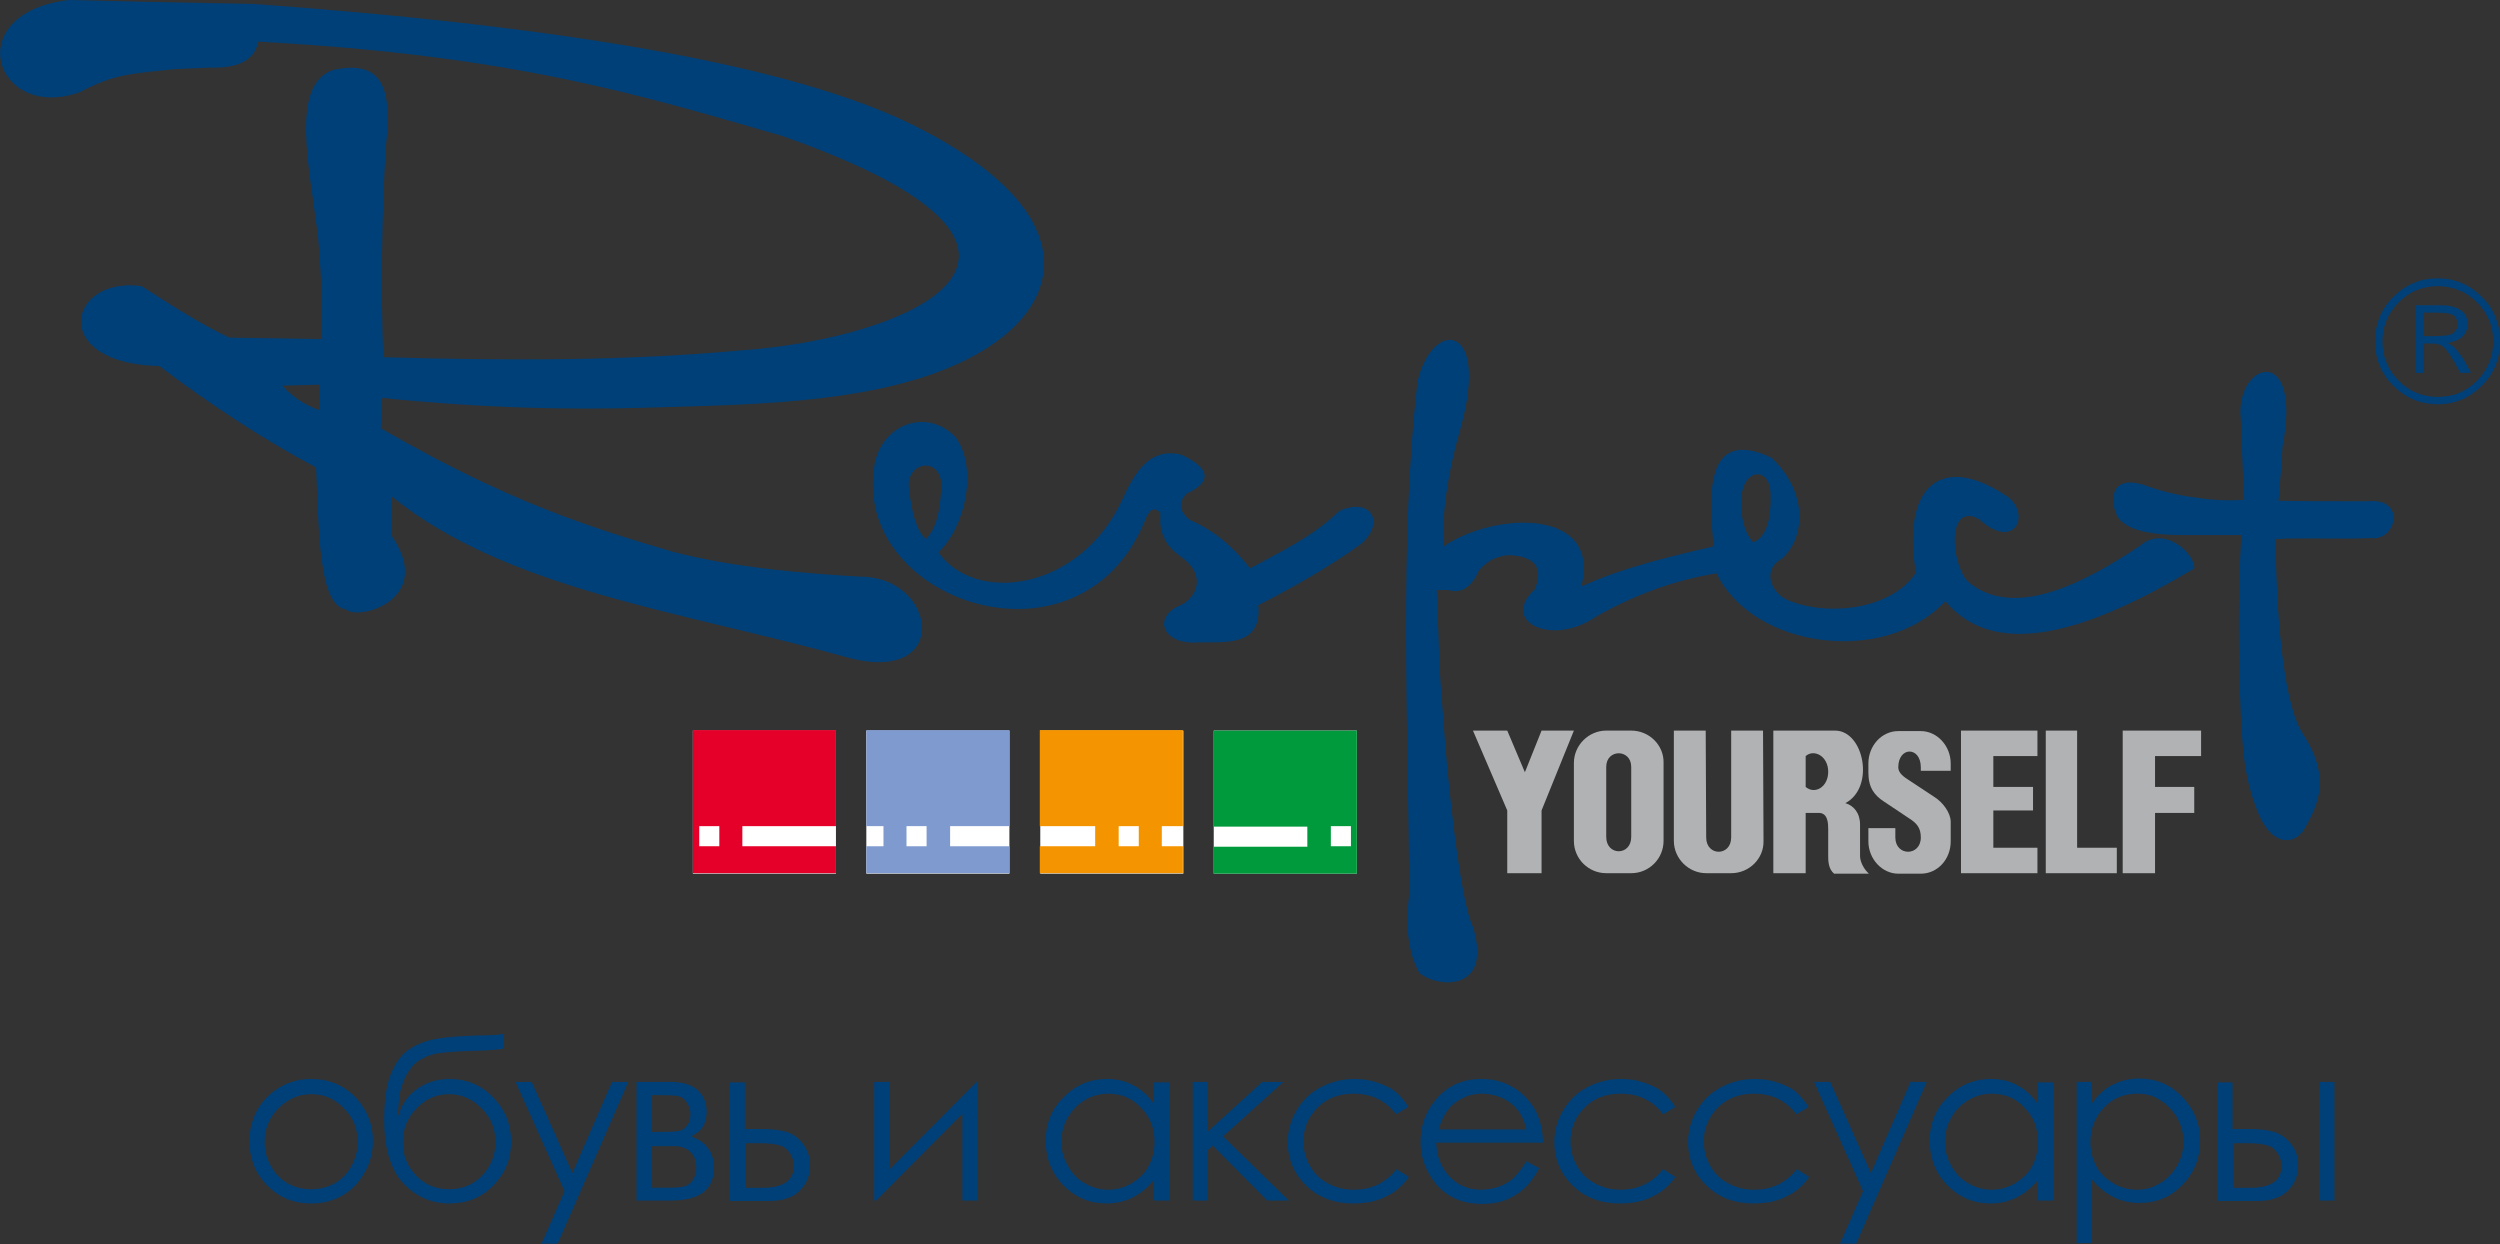 <svg id="Layer_1" xmlns="http://www.w3.org/2000/svg" viewBox="0 0 510.2 253.9"><rect x="0" y="0" width="510.2" height="253.9" fill="#333333" stroke="none"/><style>.st0{fill:#fff}.st1{fill:#e40029}.st2{fill:#7f9acf}.st3{fill:#f49500}.st4{fill:#009a3c}.st5,.st6{fill-rule:evenodd;clip-rule:evenodd;fill:#004079}.st6{fill:#b1b2b3}.st7{fill:#004079}</style><path class="st0" d="M141.4 149.1h29.2v29.2h-29.2zM176.8 149.1H206v29.2h-29.2zM212.3 149.1h29.2v29.2h-29.2zM247.7 149.1h29.2v29.2h-29.2z"/><path class="st1" d="M151.5 172.7v-4.1h19.1V149h-29.2v29.2h29.2v-5.5h-19.1zm-4.7 0h-4.1v-4.1h4.1v4.1z"/><path class="st2" d="M193.9 172.7v-4.1H206V149h-29.2v19.6h3.5v4.1h-3.5v5.5H206v-5.5h-12.1zm-4.7 0H185v-4.1h4.1v4.1z"/><path class="st3" d="M237.1 172.7v-4.1h4.3V149h-29.2v19.6h11.3v4.1h-11.3v5.5h29.2v-5.5h-4.3zm-4.7 0h-4.1v-4.1h4.1v4.1z"/><path class="st4" d="M247.7 149.1v19.6h19.1v4.1h-19.1v5.5h29.2v-29.2h-29.2zm28 23.6h-4.1v-4.1h4.1v4.1z"/><path class="st5" d="M186.3 25.5C162.2 13.6 116.7 5.5 51.7.8 39.2.6 26.6.3 14.1 0-8.4 2.6-1.1 25 16.3 18.8c7-3.7 10.1-3.7 19.4-4.7 2.4-.1 4.7-.2 7.1-.3 6.6.2 9.2-2 9.9-5.3 52.5 2.8 78.9 11.2 106.8 19.2 67.6 23.7 26 41.4-8.2 43.8-23.9 2.2-48.4 2.1-73.1 1.4-.5-14.1-.3-28.3.5-42.6 1.3-11.4 0-18.4-10.8-16-8.7 3.1-4.8 19.6-3 33.9.6 7.2 1 14.2.7 21-6.3-.1-12.6-.2-18.8-.3-6.2-2.9-12.1-6.8-17.9-10.5-15.1-2.1-19.1 15.8 3.6 16.3 10.9 8.2 21.3 15 32 20.7.6 13.2.5 28.3 6.2 29 2.4 2.3 18.2-2 9.2-15.1v-8c23.6 19.1 59.1 23.4 93.9 33.1 20.4 4.9 17.2-16.5 2.1-16.7-10.9-.6-26.1-1.8-38.6-5.1-16.7-4.9-33.7-10.2-59.6-25.2.1-2.1.2-4.1.3-6.2 19.2 2 36.9 2.5 53.8 2 19.1-.6 43.1-.6 61.2-7.9 24.2-9.7 31.5-30.8-6.7-49.8zM57.6 78.7l7.6-.2v5.2c-2.9-1-5.4-2.6-7.6-5z"/><path class="st5" d="M273.3 104.3c-5.5 5.3-11.8 8.2-18.2 11.7-3.4-4.4-7.4-7.8-12.3-9.9-2.2-1.8-2.4-3.6-.6-5.4 5.1-2.3 4.9-5.1-1.1-7.9-6.2-1.5-9.3 3.1-11.9 8.8-8.6 19.1-30.2 21.8-37.7 11.1 5.5-5.1 8.2-17.3 3.4-23.6-6.2-6.3-16-2-16.6 7.1-3.3 26.7 41.9 42 55.2 10.4.9-2.5 2-3.4 3.3-1.9v2.3c.2 2.3 1.3 4.5 3.9 6.4 6.3 4.3 2.9 9.2-.2 10.3-5.4 2.6-2.9 7.9 3.8 7.4 5.9-.1 13.2.9 12.5-7.6 7.4-3.8 14.6-7.9 21.1-12.6 4.9-4.5 1.7-9.5-4.6-6.6zm-87.8-4.6c-.7-5.4 6.2-6.6 6.6-1.1-.1 4.7-.7 8.8-3.1 11.4-1.8-1.4-2.9-4.8-3.5-10.3zM436.7 111.4c-10.5 7-25.6 15.5-35.2 7.2-3.4-3.9-4.2-16.1 2.3-12.7 7.3 6.6 10.6-.7 6.1-4.4-13.7-9.4-21.9-2.3-18.9 15.4-5.5 8.2-19.9 8.9-27.1 5.1-3.7-2.7-3.2-6.6-.2-8 5.1-4.8 4.9-14-2.2-20.6-13.9-6.5-12.7 8.3-11.8 18.1-8.5 2-18.5 4.3-27 8.2 4.2-16.3-18.1-15.2-28.2-8.1-.2-8.5 1.4-16.8 3.7-24.7 5.8-21.5-6-21.6-8.9-9.1-3.8 32.7-1.9 70-1.7 104.7-.9 6.9-.1 12.3 2.1 16.1 4.1 3.2 14.9 3.6 10.9-9.4-2.9-5.9-5.5-33.9-5.9-40.4-1.3-16-.8-12.4-1.5-28.4h2.3c2.7.8 4.8-.5 6.3-4 1.3-1.4 2.7-2.7 5.8-3.1 5.6.1 7.5 2.5 5.6 7-7.2 6.6 3.6 11.7 12.4 5.6 7.9-4.5 16.1-7.5 24.7-8.9 7.4 15.3 34.2 19 46.7 5.7 10.1 12 28.6 6.6 50.8-6.7.2-2.9-6.1-9-11.1-4.6zm-78.9-.7c-1.9-2.2-2.7-5.3-2.4-9.4.4-5.4 5.4-6.2 5.9-1.1.3 6.7-1.2 9.5-3.5 10.5z"/><path class="st5" d="M465 102.2c.3-3.7.6-7.3.8-11 4.2-21.7-9.8-17.2-8.5-5.7.2 5.5.4 11 .7 16.5-3.2.2-6.4.1-9.5-.4-4.2-.5-7.9-1.5-11.2-2.7-8.4-2.5-6.2 6.6-4.2 7.6 2.3 2 6.7 2.7 12.7 2.7h11.6c-.7 12.8-.6 24.7-.1 36.6.4 8.4.9 13.3 3.3 19.5 2.9 7.7 7.8 7.2 9.7 3.8 3-5.2 5.3-10.6-.3-19.3-3.5-5.2-5.4-20.3-5.6-39.8 6.5-.3 13 .1 19.5-.2 5.1.7 7.3-8.3-.7-7.5-6 0-12.1 0-18.2-.1zM510.2 69.7c0 3.5-1.2 6.5-3.7 9s-5.5 3.8-9 3.8-6.6-1.3-9.1-3.8-3.7-5.5-3.7-9 1.2-6.6 3.7-9.1 5.5-3.8 9.1-3.8c3.5 0 6.5 1.3 9 3.8s3.7 5.5 3.7 9.1zm-1.4 0c0-3.1-1.1-5.8-3.3-8-2.2-2.2-4.9-3.3-8-3.3-3.1 0-5.8 1.1-8 3.3-2.2 2.2-3.3 4.9-3.3 8 0 3.1 1.1 5.8 3.3 8 2.2 2.2 4.9 3.3 8 3.3 3.2 0 5.8-1.1 8-3.3 2.2-2.2 3.3-4.9 3.3-8zm-16.1-7.4h5.4c1.9 0 3.3.4 4.2 1.1.9.7 1.3 1.6 1.3 2.7s-.4 2-1.3 2.8c-.6.5-1.6.9-2.8 1.1.6.3.9.5 1.2.7.2.2.6.6 1.1 1.3.5.6.9 1.2 1.1 1.6l1.4 2.5h-2.2l-1.3-2.3c-1-1.8-1.8-2.8-2.4-3.2-.5-.4-1.4-.5-2.6-.5h-1.1v6h-1.8V62.3zm1.8 1.5v4.8h1.7c1.9 0 3.2-.1 3.8-.3.5-.1.8-.4 1.1-.8.3-.4.5-.8.5-1.3 0-.7-.3-1.2-.7-1.7-.5-.5-1.8-.7-3.8-.7h-2.6z"/><path class="st6" d="M300.6 149.1h7l3.6 8.5 3.4-8.5h6.6l-6.6 16.3v12.8h-7v-12.8zM332.9 149.1h-5.1c-3.6 0-6.6 3-6.6 6.6v15.9c0 3.7 3 6.6 6.6 6.6h5.1c3.7 0 6.6-3 6.6-6.6v-15.9c.1-3.6-2.9-6.6-6.6-6.6zm0 7.4c0-3.7-5.1-3.7-5.1 0v14.3c0 3.9 5.1 3.9 5.1 0v-14.3zM341.6 149.1v22.5c0 3.6 3 6.6 6.6 6.6h5.1c3.7 0 6.7-3 6.6-6.6l-.1-22.5h-6.5v21.8c0 3.9-5.1 3.9-5.1 0l-.1-21.8h-6.5zM400.2 149.1h15.6v5.2h-9v6.3h8.1v4.8h-8.1v7.6h9v5.2h-15.6zM417.5 149.1h6.4V173h8.1v5.2h-14.5zM433.2 149.1h16v5.2h-9.4v6.3h8v5.3h-8v12.3h-6.6zM361.8 149.1h12.7c5.9 0 8.2 11.6 2.1 14.8 1.7.5 3 2 3 4.4v6.4c0 1.1.7 2.6 1.8 3.6h-7.1c-1.2-1-1.2-2.7-1.2-3.6v-5.4c0-1.1 0-3.4-1.9-3.4h-2.7v12.3h-6.6v-29.1zm6.7 5.2c1.7-1.5 4.6 0 4.6 3.2 0 3.1-2.7 4.7-4.6 3.1v-6.3z"/><path class="st6" d="M398.1 167.7v4c0 3.7-2.7 6.6-6.1 6.6h-4.6c-3.3 0-6.1-3-6.1-6.6V169h5.5v1.9c0 3.9 5.2 3.9 5.2 0 0-1.9-.8-2.9-2.4-3.9l-5.1-3.4c-2-1.3-3.2-2.9-3.2-5.9v-1.9c0-3.6 2.7-6.6 6.1-6.6h4.6c3.3 0 6.1 3 6.1 6.6v1.5H392v-.7c0-4.3-4.6-4.3-4.6 0 0 1.2 1.2 2 2.3 2.7l5 3.3c1.8 1.1 3.4 3.3 3.4 5.1z"/><g><path class="st7" d="M63.5 220.2c3.7 0 6.8 1.3 9.3 4 2.2 2.5 3.3 5.4 3.3 8.7 0 3.4-1.2 6.3-3.5 8.9-2.4 2.5-5.4 3.8-9.1 3.8-3.7 0-6.7-1.3-9.1-3.8-2.4-2.5-3.5-5.5-3.5-8.9 0-3.4 1.1-6.3 3.3-8.7 2.5-2.6 5.6-4 9.3-4zm0 3.1c-2.6 0-4.8 1-6.7 2.9-1.9 1.9-2.8 4.2-2.8 6.9 0 1.7.4 3.4 1.3 4.9.8 1.5 2 2.7 3.4 3.5 1.4.8 3 1.2 4.8 1.2s3.3-.4 4.8-1.2c1.4-.8 2.6-2 3.4-3.5.8-1.5 1.3-3.1 1.3-4.9 0-2.7-.9-5-2.8-6.9-1.9-2-4.1-2.9-6.7-2.9zM102.7 211v3c-1.5.3-4 .4-7.6.5-2.6.1-4.6.3-6 .5-1.4.3-2.7.8-3.7 1.5-1.1.7-1.9 1.8-2.7 3.3-.7 1.5-1.2 3.2-1.3 5l-.3 3.4c.8-2.8 2.2-4.8 4.2-6.1 1.9-1.3 4.1-1.9 6.4-1.9 3.6 0 6.6 1.3 9 3.8 2.4 2.5 3.6 5.5 3.6 9s-1.2 6.4-3.6 8.9c-2.4 2.5-5.4 3.7-9 3.7-3.7 0-6.8-1.4-9.4-4.1-2.6-2.8-3.9-7.1-3.9-13 0-4.1.5-7.3 1.4-9.4.9-2.1 2-3.7 3.2-4.6 1.2-.9 2.8-1.7 4.7-2.2 1.9-.5 5.5-.9 10.8-1 1.8 0 3.1-.1 4.2-.3zm-1.6 22.1c0-2.7-.9-5-2.8-6.9-1.9-1.9-4.1-2.9-6.7-2.9-2.6 0-4.8 1-6.6 2.9-1.9 1.9-2.8 4.2-2.8 6.9s.9 4.9 2.7 6.8c1.8 1.9 4.1 2.8 6.7 2.8 2.7 0 5-.9 6.8-2.8 1.8-1.9 2.7-4.2 2.7-6.8zM105.2 220.8h3.3l8.3 18.6 8.1-18.6h3.3l-14.4 33h-3.3l4.7-10.7-10-22.3zM136.9 245h-7v-24.2h6.9c2.6 0 4.5.6 5.7 1.8 1.2 1.2 1.7 2.6 1.7 4.3 0 2.5-1.1 4.1-3.2 5 3.1 1.1 4.7 3.3 4.7 6.4 0 4.5-2.9 6.7-8.8 6.7zm-3.9-21.5v7.5h2c1.8 0 3-.1 3.6-.2.6-.1 1.1-.5 1.6-1.1.5-.6.7-1.4.7-2.3 0-1-.3-1.8-.8-2.5s-1.1-1.1-1.6-1.2c-.6-.1-1.7-.2-3.5-.2h-2zm0 10.4v8.5h3.3c1.6 0 2.7-.1 3.4-.3.7-.2 1.3-.6 1.7-1.3.5-.7.7-1.5.7-2.5 0-1.3-.4-2.4-1.2-3.2-.8-.8-1.9-1.2-3.3-1.2H133zM152 230.4h3c2.4 0 4.2.2 5.5.6 1.3.4 2.5 1.2 3.4 2.5 1 1.3 1.4 2.7 1.4 4.4 0 2-.7 3.7-2.1 5.1-1.4 1.4-3.5 2.1-6.3 2.1h-8v-24.2h3.1v9.5zm.1 2.9v9.1h3.6c4.2 0 6.3-1.5 6.3-4.4 0-.8-.2-1.7-.7-2.5-.5-.8-1.1-1.4-2-1.7-.9-.3-2.4-.5-4.6-.5h-2.6zM181.5 220.8v17.9l17.8-17.9h.2V245h-3.1v-17.7L178.8 245h-.4v-24.2h3.1zM238.6 220.8V245h-3.1v-4.2c-1.3 1.6-2.8 2.8-4.4 3.6-1.6.8-3.4 1.2-5.3 1.2-3.4 0-6.3-1.2-8.8-3.7-2.4-2.5-3.6-5.5-3.6-9.1 0-3.5 1.2-6.5 3.7-8.9 2.4-2.5 5.4-3.7 8.8-3.7 2 0 3.8.4 5.4 1.3 1.6.8 3 2.1 4.2 3.8v-4.4h3.1zm-12.4 2.4c-1.7 0-3.3.4-4.8 1.3s-2.6 2-3.5 3.6c-.9 1.5-1.3 3.2-1.3 4.9 0 1.7.4 3.3 1.3 4.9.9 1.6 2 2.8 3.5 3.6 1.5.9 3.1 1.3 4.7 1.3 1.7 0 3.3-.4 4.8-1.3s2.7-2 3.5-3.5c.8-1.5 1.2-3.1 1.2-5 0-2.8-.9-5.1-2.8-7-1.7-1.8-3.9-2.8-6.6-2.8zM243.3 220.8h3.1V231l11.2-10.2h4.3l-12.3 11.1L263 245h-4.4l-11.1-11.2-1 .9V245h-3.1v-24.2zM287.4 225.9l-2.5 1.5c-2.1-2.8-5-4.2-8.7-4.2-2.9 0-5.4.9-7.3 2.8-1.9 1.9-2.9 4.2-2.9 6.9 0 1.8.4 3.4 1.3 5s2.1 2.8 3.7 3.6c1.6.9 3.3 1.3 5.3 1.3 3.6 0 6.5-1.4 8.7-4.2l2.5 1.6c-1.2 1.7-2.7 3.1-4.7 4-1.9 1-4.2 1.4-6.7 1.4-3.8 0-7-1.2-9.5-3.6-2.5-2.4-3.8-5.4-3.8-8.9 0-2.3.6-4.5 1.8-6.5 1.2-2 2.8-3.6 4.9-4.7 2.1-1.1 4.4-1.7 6.9-1.7 1.6 0 3.1.2 4.6.7 1.5.5 2.8 1.1 3.8 1.9 1 .9 1.9 1.9 2.6 3.1zM311.5 237l2.6 1.4c-.9 1.7-1.9 3.1-3 4.1-1.1 1-2.4 1.8-3.8 2.4-1.4.5-3 .8-4.8.8-3.9 0-7-1.3-9.3-3.9-2.2-2.6-3.3-5.5-3.3-8.8 0-3.1.9-5.8 2.8-8.2 2.4-3.1 5.6-4.6 9.6-4.6 4.1 0 7.4 1.6 9.9 4.7 1.8 2.2 2.6 5 2.7 8.3h-21.8c.1 2.8 1 5.1 2.7 6.9 1.7 1.8 3.9 2.7 6.4 2.7 1.2 0 2.4-.2 3.6-.6 1.2-.4 2.2-1 3-1.7.8-.8 1.7-1.9 2.7-3.5zm0-6.5c-.4-1.7-1-3-1.8-4s-1.8-1.8-3.1-2.4c-1.3-.6-2.7-.9-4.1-.9-2.4 0-4.4.8-6.1 2.3-1.2 1.1-2.2 2.8-2.8 5h17.9zM341.9 225.9l-2.5 1.5c-2.1-2.8-5-4.2-8.7-4.2-2.9 0-5.4.9-7.3 2.8-1.9 1.9-2.9 4.2-2.9 6.9 0 1.8.4 3.4 1.3 5s2.1 2.8 3.7 3.6c1.6.9 3.3 1.3 5.2 1.3 3.6 0 6.5-1.4 8.7-4.2l2.5 1.6c-1.2 1.7-2.7 3.1-4.7 4-1.9 1-4.2 1.4-6.7 1.4-3.8 0-7-1.2-9.5-3.6-2.5-2.4-3.8-5.4-3.8-8.9 0-2.3.6-4.5 1.8-6.5 1.2-2 2.8-3.6 4.9-4.7 2.1-1.1 4.4-1.7 6.9-1.7 1.6 0 3.1.2 4.6.7 1.5.5 2.8 1.1 3.8 1.9 1.1.9 1.9 1.9 2.7 3.1zM369.1 225.9l-2.5 1.5c-2.1-2.8-5-4.2-8.7-4.2-2.9 0-5.4.9-7.3 2.8-1.9 1.9-2.9 4.2-2.9 6.9 0 1.8.4 3.4 1.3 5s2.1 2.8 3.7 3.6c1.6.9 3.3 1.3 5.3 1.3 3.6 0 6.5-1.4 8.7-4.2l2.5 1.6c-1.2 1.7-2.7 3.1-4.7 4-1.9 1-4.2 1.4-6.7 1.4-3.8 0-7-1.2-9.5-3.6-2.5-2.4-3.8-5.4-3.8-8.9 0-2.3.6-4.5 1.8-6.5 1.2-2 2.8-3.6 4.9-4.7 2.1-1.1 4.4-1.7 6.9-1.7 1.6 0 3.1.2 4.6.7 1.5.5 2.8 1.1 3.8 1.9.9.9 1.8 1.9 2.6 3.1zM370.2 220.8h3.3l8.3 18.6 8.1-18.6h3.3l-14.4 33h-3.3l4.7-10.7-10-22.3zM419 220.8V245h-3.1v-4.2c-1.3 1.6-2.8 2.8-4.4 3.6-1.6.8-3.4 1.2-5.3 1.2-3.4 0-6.3-1.2-8.8-3.7-2.4-2.5-3.6-5.5-3.6-9.1 0-3.5 1.2-6.5 3.7-8.9 2.4-2.5 5.4-3.7 8.8-3.7 2 0 3.8.4 5.4 1.3 1.6.8 3 2.1 4.2 3.8v-4.4h3.1zm-12.5 2.4c-1.7 0-3.3.4-4.8 1.3s-2.6 2-3.5 3.6c-.9 1.5-1.3 3.2-1.3 4.9 0 1.7.4 3.3 1.3 4.9.9 1.6 2 2.8 3.5 3.6 1.5.9 3.1 1.3 4.7 1.3 1.7 0 3.3-.4 4.8-1.3s2.7-2 3.5-3.5c.8-1.5 1.2-3.1 1.2-5 0-2.8-.9-5.1-2.8-7-1.6-1.8-3.9-2.8-6.6-2.8zM423.8 220.8h3.1v4.4c1.2-1.7 2.6-3 4.2-3.8 1.6-.8 3.4-1.3 5.4-1.3 3.4 0 6.4 1.2 8.8 3.7 2.4 2.5 3.7 5.5 3.7 8.9 0 3.6-1.2 6.6-3.6 9.1-2.4 2.5-5.3 3.7-8.8 3.7-1.9 0-3.7-.4-5.3-1.2-1.6-.8-3.1-2-4.4-3.6v13h-3.1v-32.9zm12.4 2.4c-2.7 0-5 .9-6.8 2.8-1.8 1.9-2.8 4.2-2.8 7 0 1.8.4 3.5 1.2 5 .8 1.5 2 2.6 3.5 3.5 1.5.9 3.1 1.3 4.8 1.3 1.7 0 3.2-.4 4.7-1.3s2.6-2.1 3.5-3.6c.9-1.6 1.3-3.2 1.3-4.9 0-1.7-.4-3.3-1.3-4.9-.9-1.5-2-2.7-3.5-3.6-1.3-.9-2.9-1.3-4.6-1.3zM455.6 230.4h3c2.4 0 4.2.2 5.5.6 1.3.4 2.5 1.2 3.5 2.5s1.4 2.7 1.4 4.4c0 2-.7 3.7-2.1 5.1-1.4 1.4-3.5 2.1-6.3 2.1h-8.1v-24.2h3.1v9.5zm.1 2.9v9.1h3.6c4.2 0 6.3-1.5 6.3-4.4 0-.8-.2-1.7-.7-2.5-.5-.8-1.1-1.4-2-1.7-.9-.3-2.4-.5-4.6-.5h-2.6zm17.6-12.5h3.1V245h-3.1v-24.2z"/></g></svg>